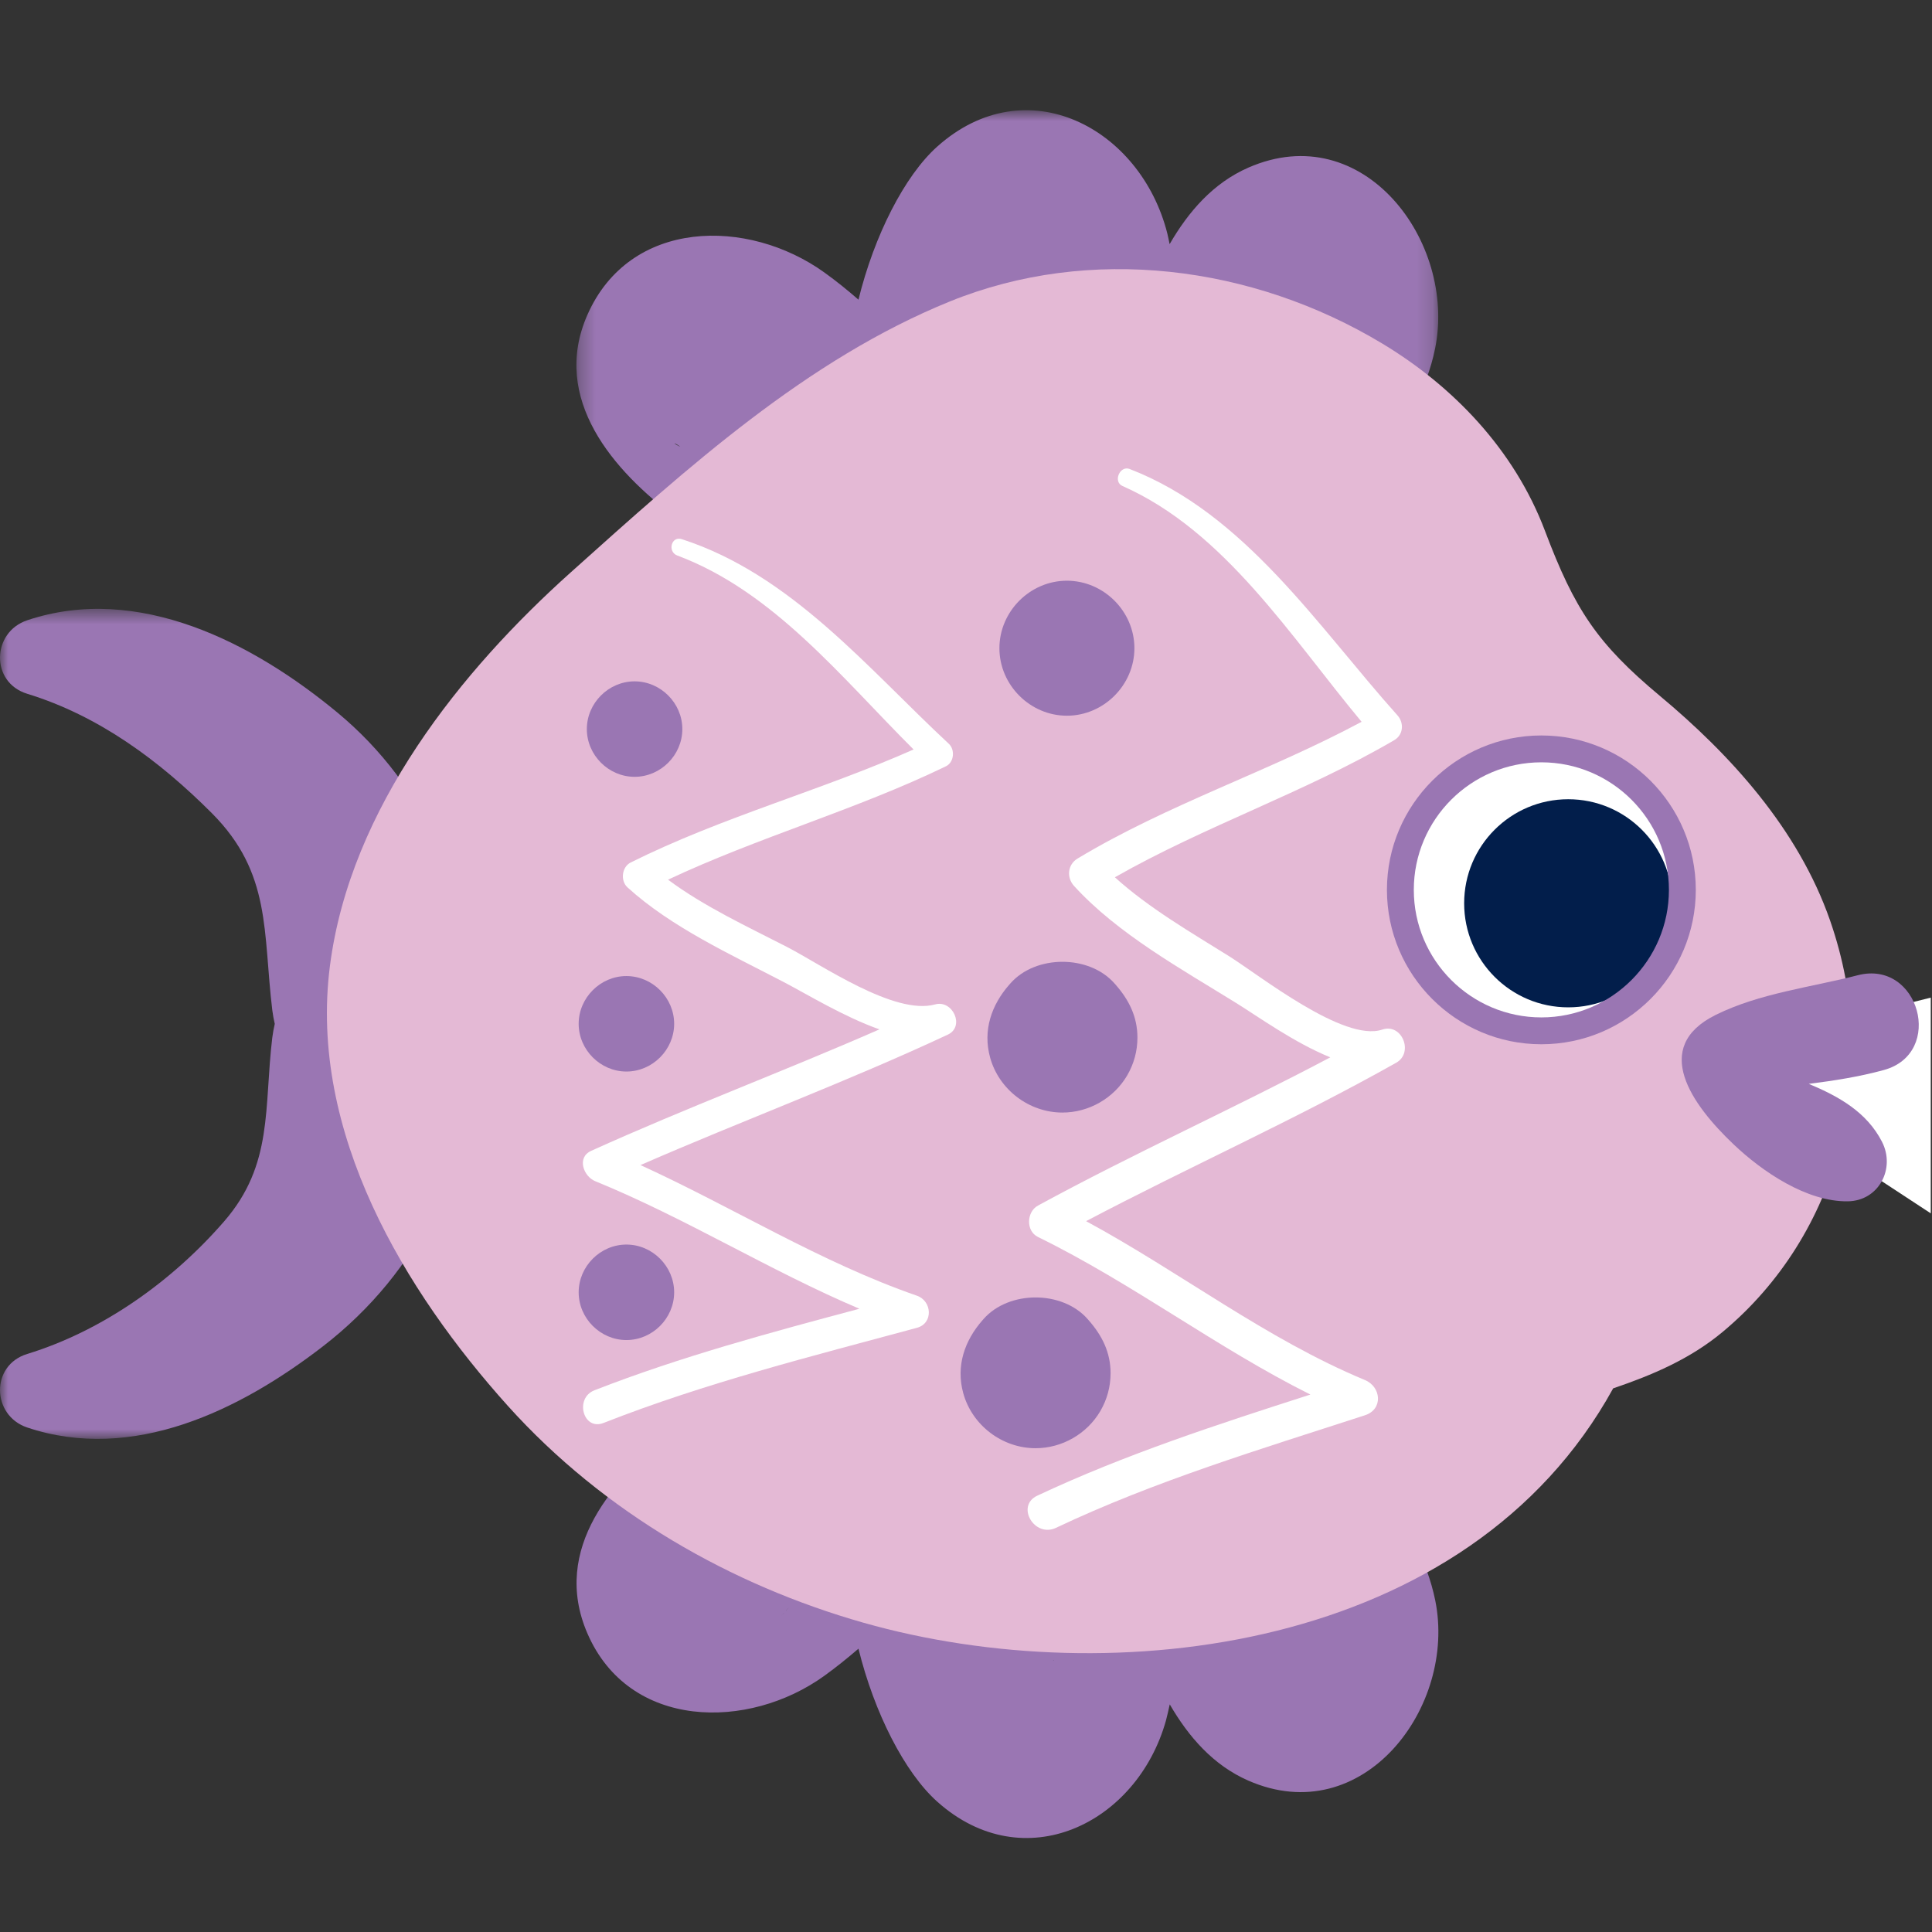 <?xml version="1.0" encoding="UTF-8"?>
<svg width="120px" height="120px" viewBox="0 0 120 120" version="1.1" xmlns="http://www.w3.org/2000/svg" xmlns:xlink="http://www.w3.org/1999/xlink">
    <rect x="0" y="0" width="120" height="120" fill="#333333" stroke="none"/>
    <!-- Generator: Sketch 51.1 (57501) - http://www.bohemiancoding.com/sketch -->
    <title>Fish16</title>
    <desc>Created with Sketch.</desc>
    <defs>
        <polygon id="path-1" points="0.308 0.837 53.839 0.837 53.839 33.031 0.308 33.031"></polygon>
        <polygon id="path-3" points="0 0.547 28.974 0.547 28.974 52.101 0 52.101"></polygon>
    </defs>
    <g id="Fish16" stroke="none" stroke-width="1" fill="none" fill-rule="evenodd">
        <g id="Group" transform="translate(0, 6)">
            <g id="Group-3" transform="translate(35.493, 0.008)">
                <mask id="mask-2" fill="white">
                    <use xlink:href="#path-1"></use>
                </mask>
                <g id="Clip-2"></g>
                <path d="M46.924,16.496 C46.928,16.491 46.931,16.486 46.935,16.48 C46.985,16.46 47.036,16.439 47.099,16.409 C47.043,16.442 46.982,16.466 46.924,16.496 M29.895,11.904 C30.005,11.782 29.961,11.904 29.895,11.904 M6.535,21.588 C6.552,21.602 6.598,21.63 6.665,21.67 C6.693,21.69 6.729,21.719 6.76,21.743 C6.346,21.544 6.329,21.469 6.535,21.588 M42.04,4.405 C39.864,5.359 38.329,7.127 37.154,9.157 C37.106,8.938 37.068,8.716 37.013,8.499 C35.357,1.932 28.247,-1.845 22.719,3.098 C20.698,4.905 18.807,8.615 17.828,12.605 C17.151,12.017 16.454,11.45 15.708,10.915 C10.968,7.508 3.622,7.544 0.983,13.566 C-1.294,18.764 2.601,23.25 6.522,26.159 C8.191,27.397 9.978,28.244 12.022,28.666 C12.501,28.765 12.97,28.849 13.434,28.908 C13.897,29.369 14.349,29.838 14.825,30.29 C17.683,33.005 22.287,33.156 25.171,30.39 C26.818,31.489 28.878,32.012 30.752,31.73 C31.783,31.576 32.7,31.262 33.501,30.818 C38.172,34.829 46.292,33.341 48.114,26.731 C48.27,26.364 48.427,25.998 48.57,25.626 C48.612,25.48 48.638,25.386 48.658,25.312 C49.15,24.362 49.698,23.429 50.3,22.558 C51.77,20.43 53.137,18.187 53.65,15.609 C54.969,9.003 49.192,1.27 42.04,4.405" id="Fill-1" fill="#9A76B3" mask="url(#mask-2)"></path>
            </g>
            <path d="M82.423,92.519 C82.419,92.514 82.417,92.509 82.413,92.503 C82.473,92.535 82.534,92.559 82.592,92.593 C82.527,92.562 82.475,92.54 82.423,92.519 M65.395,97.1 C65.52,97.116 65.463,97.137 65.395,97.1 M48.697,94.172 C48.696,94.174 48.695,94.176 48.695,94.179 C48.639,94.238 48.597,94.283 48.527,94.358 C48.585,94.297 48.64,94.234 48.697,94.172 M49.036,93.804 C48.99,93.859 48.908,93.948 48.803,94.063 C48.81,94.054 48.815,94.045 48.822,94.036 C48.892,93.958 48.966,93.881 49.036,93.804 M89.143,93.392 C88.636,90.908 87.366,88.715 85.948,86.652 C85.268,85.663 84.705,84.635 84.102,83.595 C84.092,83.531 84.08,83.462 84.063,83.376 C83.993,83.199 83.924,83.022 83.854,82.845 C83.757,82.614 83.672,82.41 83.591,82.217 C81.742,75.661 73.686,74.184 69.024,78.158 C68.216,77.705 67.29,77.397 66.245,77.273 C64.354,77.047 62.302,77.539 60.663,78.611 C57.765,75.831 53.184,75.987 50.317,78.712 C49.832,79.173 49.369,79.652 48.897,80.124 C48.528,80.162 48.15,80.217 47.742,80.294 C45.618,80.692 43.743,81.557 42.016,82.843 C38.075,85.774 34.23,90.211 36.476,95.434 C39.068,101.462 46.499,101.484 51.201,98.087 C51.943,97.551 52.643,96.986 53.321,96.402 C54.301,100.387 56.19,104.094 58.213,105.904 C63.59,110.716 70.63,107.279 72.422,100.857 C72.512,100.53 72.579,100.194 72.655,99.861 C73.829,101.885 75.362,103.645 77.533,104.596 C84.656,107.718 90.499,100.019 89.143,93.392" id="Fill-4" fill="#9A76B3"></path>
            <g id="Group-8" transform="translate(0, 31.271)">
                <mask id="mask-4" fill="white">
                    <use xlink:href="#path-3"></use>
                </mask>
                <g id="Clip-7"></g>
                <path d="M28.875,27.171 C28.844,26.876 28.798,26.596 28.742,26.324 C28.798,26.052 28.844,25.772 28.875,25.477 C29.584,18.384 26.383,11.494 20.983,7.009 C15.735,2.653 8.584,-1.051 1.693,1.254 C-0.521,1.995 -0.607,5.118 1.693,5.822 C6.141,7.187 9.902,9.976 13.155,13.233 C16.877,16.961 16.325,20.634 16.913,25.477 C16.95,25.772 17.004,26.052 17.066,26.324 C17.004,26.597 16.95,26.876 16.913,27.171 C16.387,31.508 16.992,35.052 13.927,38.585 C10.717,42.285 6.393,45.384 1.693,46.825 C-0.607,47.529 -0.521,50.653 1.693,51.394 C8.258,53.59 14.923,50.324 20.078,46.337 C25.975,41.778 29.634,34.766 28.875,27.171" id="Fill-6" fill="#9A76B3" mask="url(#mask-4)"></path>
            </g>
            <path d="M113.668,51.17 C111.681,45.465 107.441,40.843 103.097,37.222 C99.195,33.965 97.805,31.855 95.964,26.98 C94.046,21.895 90.209,17.967 85.886,15.357 C77.777,10.461 67.676,9.203 59.002,12.722 C50.107,16.331 42.705,23.047 35.436,29.564 C28.697,35.605 21.763,44.138 20.493,53.991 C19.155,64.368 25.181,74.241 31.537,81.315 C37.532,87.982 45.447,92.464 53.624,94.788 C69.029,99.166 91.191,96.599 100.197,80.233 C102.623,79.41 104.975,78.412 106.994,76.73 C114.227,70.702 116.949,60.593 113.668,51.17" id="Fill-9" fill="#E4B9D5"></path>
            <path d="M104.495,49.271 C104.495,54.107 100.573,58.027 95.737,58.027 C90.901,58.027 86.979,54.107 86.979,49.271 C86.979,44.435 90.901,40.515 95.737,40.515 C100.573,40.515 104.495,44.435 104.495,49.271" id="Fill-11" fill="#FFFFFF"></path>
            <path d="M103.869,50.105 C103.869,53.675 100.976,56.568 97.405,56.568 C93.836,56.568 90.941,53.675 90.941,50.105 C90.941,46.536 93.836,43.642 97.405,43.642 C100.976,43.642 103.869,46.536 103.869,50.105" id="Fill-13" fill="#021E4B"></path>
            <path d="M95.737,41.349 C91.368,41.349 87.814,44.903 87.814,49.271 C87.814,53.639 91.368,57.193 95.737,57.193 C100.106,57.193 103.66,53.639 103.66,49.271 C103.66,44.903 100.106,41.349 95.737,41.349 M95.737,58.861 C90.448,58.861 86.145,54.559 86.145,49.271 C86.145,43.983 90.448,39.681 95.737,39.681 C101.026,39.681 105.329,43.983 105.329,49.271 C105.329,54.559 101.026,58.861 95.737,58.861" id="Fill-15" fill="#9A76B3"></path>
            <path d="M85.857,57.949 C83.473,58.757 78.224,54.57 76.335,53.389 C74.003,51.931 71.345,50.395 69.247,48.489 C74.854,45.295 81.019,43.232 86.6,39.972 C87.169,39.64 87.218,38.898 86.798,38.43 C81.867,32.928 77.326,25.893 70.163,23.13 C69.553,22.895 69.12,23.922 69.718,24.186 C76.071,26.989 80.195,33.583 84.571,38.832 C78.809,41.923 72.541,43.947 66.927,47.327 C66.308,47.699 66.237,48.507 66.708,49.024 C69.412,51.999 73.402,54.201 76.776,56.295 C78.154,57.15 80.416,58.78 82.629,59.673 C76.63,62.848 70.432,65.631 64.469,68.881 C63.759,69.268 63.708,70.458 64.469,70.831 C70.342,73.707 75.557,77.703 81.39,80.618 C75.643,82.468 69.895,84.328 64.423,86.901 C63.076,87.535 64.249,89.532 65.59,88.896 C71.756,85.974 78.305,84.01 84.781,81.904 C85.925,81.533 85.789,80.137 84.781,79.718 C78.611,77.154 73.309,73.011 67.458,69.848 C73.839,66.485 80.436,63.547 86.724,60.006 C87.823,59.388 87.082,57.534 85.857,57.949" id="Fill-17" fill="#FFFFFF"></path>
            <path d="M58.081,56.386 C55.553,57.087 51.004,53.907 48.861,52.806 C46.468,51.576 43.723,50.303 41.493,48.638 C47.119,45.989 53.148,44.311 58.752,41.596 C59.262,41.349 59.331,40.568 58.933,40.198 C53.87,35.489 49.141,29.686 42.348,27.488 C41.693,27.276 41.443,28.27 42.068,28.504 C48.059,30.746 52.29,36.118 56.744,40.551 C50.972,43.109 44.837,44.747 39.173,47.571 C38.618,47.848 38.524,48.707 38.974,49.116 C41.699,51.598 45.412,53.293 48.646,54.98 C50.164,55.772 52.417,57.157 54.624,57.936 C48.692,60.536 42.621,62.809 36.718,65.481 C35.803,65.894 36.247,67.07 36.964,67.363 C42.604,69.666 47.782,72.914 53.378,75.289 C47.83,76.771 42.279,78.263 36.924,80.352 C35.672,80.84 36.219,82.881 37.484,82.383 C43.808,79.897 50.404,78.243 56.953,76.472 C57.988,76.192 57.888,74.803 56.953,74.479 C50.944,72.395 45.545,68.997 39.781,66.365 C46.117,63.599 52.606,61.191 58.873,58.261 C59.947,57.759 59.178,56.082 58.081,56.386" id="Fill-19" fill="#FFFFFF"></path>
            <path d="M66.267,38.454 C68.553,38.454 70.46,36.547 70.46,34.261 C70.46,31.975 68.553,30.069 66.267,30.069 C63.982,30.069 62.075,31.975 62.075,34.261 C62.075,36.547 63.982,38.454 66.267,38.454" id="Fill-21" fill="#9A76B3"></path>
            <path d="M39.416,42.25 C41.032,42.25 42.381,40.902 42.381,39.285 C42.381,37.669 41.032,36.32 39.416,36.32 C37.799,36.32 36.45,37.669 36.45,39.285 C36.45,40.902 37.799,42.25 39.416,42.25" id="Fill-23" fill="#9A76B3"></path>
            <path d="M38.907,60.555 C40.524,60.555 41.873,59.206 41.873,57.59 C41.873,55.973 40.524,54.625 38.907,54.625 C37.291,54.625 35.942,55.973 35.942,57.59 C35.942,59.206 37.291,60.555 38.907,60.555" id="Fill-25" fill="#9A76B3"></path>
            <path d="M38.907,77.233 C40.524,77.233 41.873,75.885 41.873,74.269 C41.873,72.652 40.524,71.302 38.907,71.302 C37.291,71.302 35.942,72.652 35.942,74.269 C35.942,75.885 37.291,77.233 38.907,77.233" id="Fill-27" fill="#9A76B3"></path>
            <path d="M69.284,55.151 C69.262,55.127 69.24,55.102 69.219,55.078 C67.647,53.293 64.331,53.293 62.76,55.078 C62.739,55.102 62.717,55.127 62.695,55.151 C61.578,56.421 61.034,58 61.497,59.683 C62.047,61.682 63.917,63.103 65.99,63.103 C67.632,63.103 69.183,62.212 70.012,60.796 C70.433,60.07 70.646,59.286 70.648,58.445 C70.648,57.149 70.121,56.102 69.284,55.151" id="Fill-29" fill="#9A76B3"></path>
            <path d="M67.616,76 C67.594,75.974 67.572,75.95 67.551,75.925 C65.979,74.141 62.663,74.141 61.091,75.925 C61.071,75.95 61.049,75.974 61.026,76 C59.909,77.269 59.366,78.85 59.829,80.532 C60.379,82.53 62.249,83.951 64.322,83.951 C65.964,83.951 67.514,83.061 68.344,81.644 C68.765,80.917 68.978,80.134 68.98,79.293 C68.98,77.997 68.452,76.95 67.616,76" id="Fill-31" fill="#9A76B3"></path>
            <polygon id="Fill-33" fill="#FFFFFF" points="119.506 56.499 106.162 59.835 119.506 68.591"></polygon>
            <polygon id="Stroke-35" stroke="#FFFFFF" stroke-width="0.834" points="119.506 56.499 106.162 59.835 119.506 68.591"></polygon>
            <path d="M115.388,54.574 C112.462,55.33 109.306,55.682 106.567,57.037 C102.508,59.045 105.097,62.627 107.67,65.072 C109.463,66.778 112.224,68.653 114.772,68.616 C116.707,68.588 117.74,66.569 116.895,64.919 C115.954,63.081 114.228,62.106 112.347,61.321 C113.913,61.123 115.471,60.882 117.012,60.46 C120.806,59.42 119.204,53.588 115.388,54.574" id="Fill-37" fill="#9A76B3"></path>
        </g>
    </g>
</svg>
